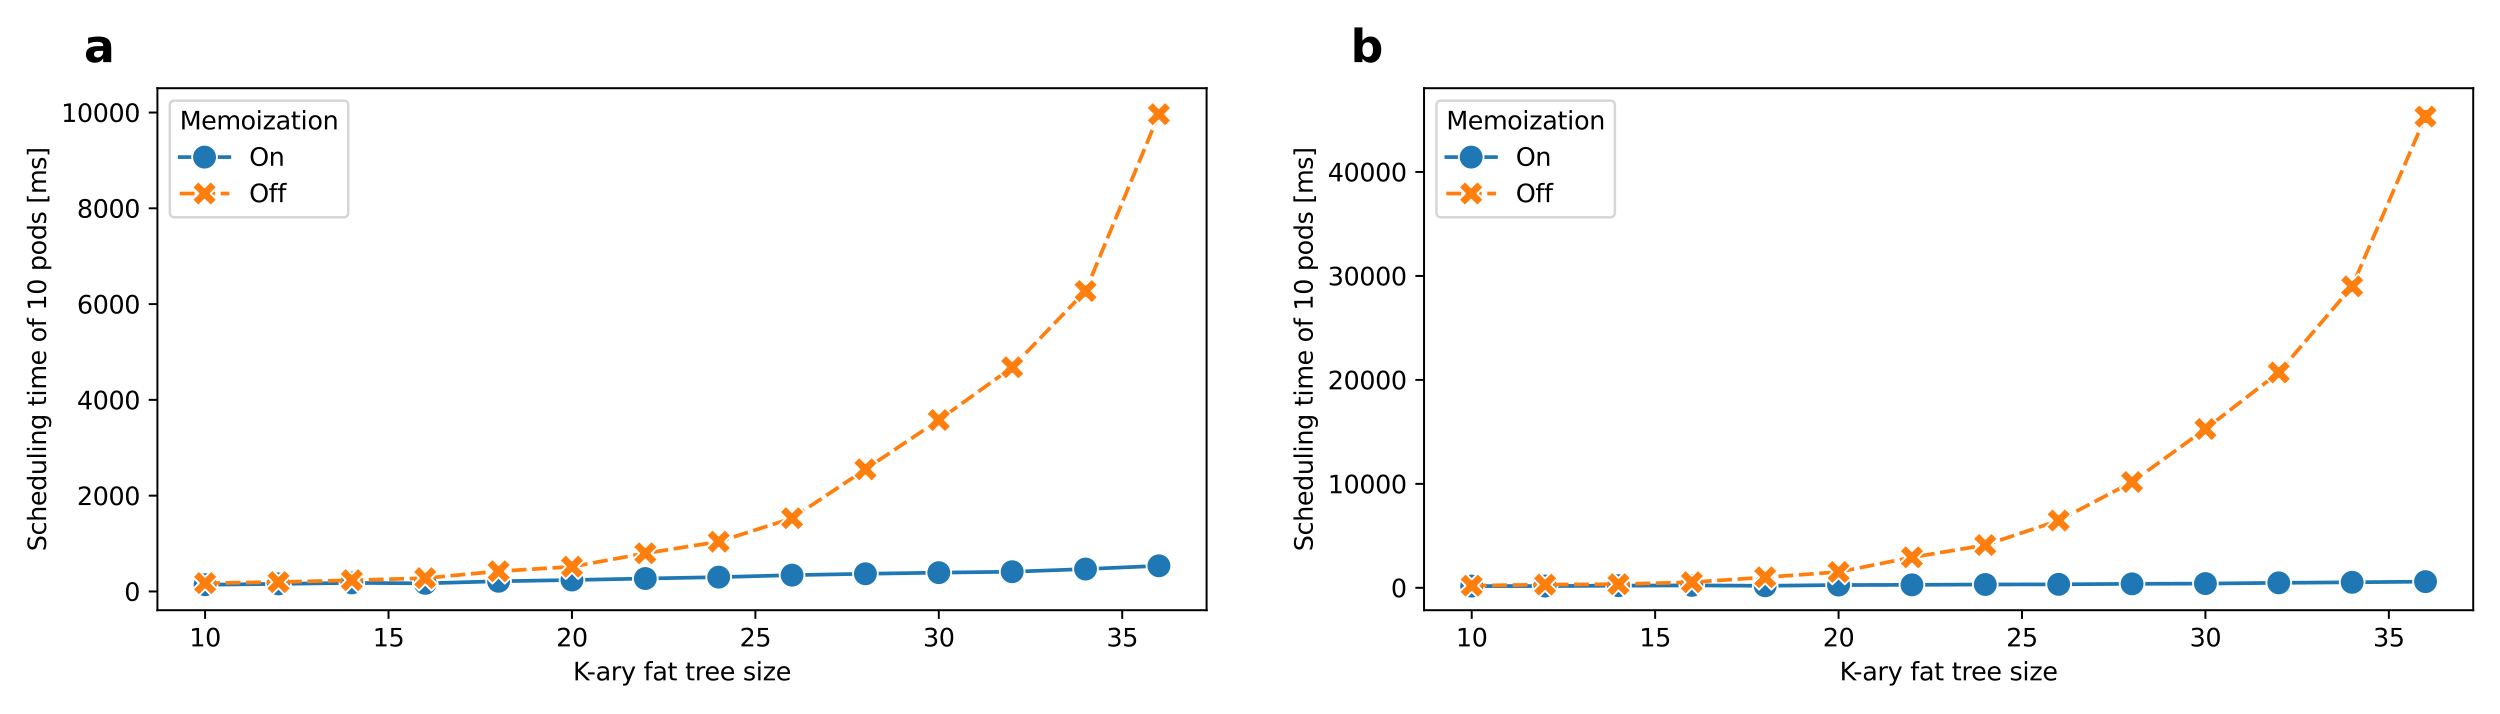 <?xml version="1.0" encoding="utf-8" standalone="no"?>
<!DOCTYPE svg PUBLIC "-//W3C//DTD SVG 1.1//EN"
  "http://www.w3.org/Graphics/SVG/1.1/DTD/svg11.dtd">
<svg xmlns:xlink="http://www.w3.org/1999/xlink" width="1008pt" height="288pt" viewBox="0 0 1008 288" xmlns="http://www.w3.org/2000/svg" version="1.1">
 <defs>
  <style type="text/css">*{stroke-linejoin: round; stroke-linecap: butt}</style>
 </defs>
 <g id="figure_1">
  <g id="patch_1">
   <path d="M 0 288 
L 1008 288 
L 1008 0 
L 0 0 
z
" style="fill: #ffffff"/>
  </g>
  <g id="axes_1">
   <g id="patch_2">
    <path d="M 63.47 246.04 
L 486.5 246.04 
L 486.5 35.568 
L 63.47 35.568 
z
" style="fill: #ffffff"/>
   </g>
   <g id="matplotlib.axis_1">
    <g id="xtick_1">
     <g id="line2d_1">
      <defs>
       <path id="m930baf1527" d="M 0 0 
L 0 3.5 
" style="stroke: #000000; stroke-width: 0.8"/>
      </defs>
      <g>
       <use xlink:href="#m930baf1527" x="82.699" y="246.04" style="stroke: #000000; stroke-width: 0.8"/>
      </g>
     </g>
     <g id="text_1">
      <!-- 10 -->
      <g transform="translate(76.336 260.638) scale(0.1 -0.1)">
       <defs>
        <path id="DejaVuSans-31" d="M 794 531 
L 1825 531 
L 1825 4091 
L 703 3866 
L 703 4441 
L 1819 4666 
L 2450 4666 
L 2450 531 
L 3481 531 
L 3481 0 
L 794 0 
L 794 531 
z
" transform="scale(0.016)"/>
        <path id="DejaVuSans-30" d="M 2034 4250 
Q 1547 4250 1301 3770 
Q 1056 3291 1056 2328 
Q 1056 1369 1301 889 
Q 1547 409 2034 409 
Q 2525 409 2770 889 
Q 3016 1369 3016 2328 
Q 3016 3291 2770 3770 
Q 2525 4250 2034 4250 
z
M 2034 4750 
Q 2819 4750 3233 4129 
Q 3647 3509 3647 2328 
Q 3647 1150 3233 529 
Q 2819 -91 2034 -91 
Q 1250 -91 836 529 
Q 422 1150 422 2328 
Q 422 3509 836 4129 
Q 1250 4750 2034 4750 
z
" transform="scale(0.016)"/>
       </defs>
       <use xlink:href="#DejaVuSans-31"/>
       <use xlink:href="#DejaVuSans-30" x="63.623"/>
      </g>
     </g>
    </g>
    <g id="xtick_2">
     <g id="line2d_2">
      <g>
       <use xlink:href="#m930baf1527" x="156.655" y="246.04" style="stroke: #000000; stroke-width: 0.8"/>
      </g>
     </g>
     <g id="text_2">
      <!-- 15 -->
      <g transform="translate(150.292 260.638) scale(0.1 -0.1)">
       <defs>
        <path id="DejaVuSans-35" d="M 691 4666 
L 3169 4666 
L 3169 4134 
L 1269 4134 
L 1269 2991 
Q 1406 3038 1543 3061 
Q 1681 3084 1819 3084 
Q 2600 3084 3056 2656 
Q 3513 2228 3513 1497 
Q 3513 744 3044 326 
Q 2575 -91 1722 -91 
Q 1428 -91 1123 -41 
Q 819 9 494 109 
L 494 744 
Q 775 591 1075 516 
Q 1375 441 1709 441 
Q 2250 441 2565 725 
Q 2881 1009 2881 1497 
Q 2881 1984 2565 2268 
Q 2250 2553 1709 2553 
Q 1456 2553 1204 2497 
Q 953 2441 691 2322 
L 691 4666 
z
" transform="scale(0.016)"/>
       </defs>
       <use xlink:href="#DejaVuSans-31"/>
       <use xlink:href="#DejaVuSans-35" x="63.623"/>
      </g>
     </g>
    </g>
    <g id="xtick_3">
     <g id="line2d_3">
      <g>
       <use xlink:href="#m930baf1527" x="230.611" y="246.04" style="stroke: #000000; stroke-width: 0.8"/>
      </g>
     </g>
     <g id="text_3">
      <!-- 20 -->
      <g transform="translate(224.249 260.638) scale(0.1 -0.1)">
       <defs>
        <path id="DejaVuSans-32" d="M 1228 531 
L 3431 531 
L 3431 0 
L 469 0 
L 469 531 
Q 828 903 1448 1529 
Q 2069 2156 2228 2338 
Q 2531 2678 2651 2914 
Q 2772 3150 2772 3378 
Q 2772 3750 2511 3984 
Q 2250 4219 1831 4219 
Q 1534 4219 1204 4116 
Q 875 4013 500 3803 
L 500 4441 
Q 881 4594 1212 4672 
Q 1544 4750 1819 4750 
Q 2544 4750 2975 4387 
Q 3406 4025 3406 3419 
Q 3406 3131 3298 2873 
Q 3191 2616 2906 2266 
Q 2828 2175 2409 1742 
Q 1991 1309 1228 531 
z
" transform="scale(0.016)"/>
       </defs>
       <use xlink:href="#DejaVuSans-32"/>
       <use xlink:href="#DejaVuSans-30" x="63.623"/>
      </g>
     </g>
    </g>
    <g id="xtick_4">
     <g id="line2d_4">
      <g>
       <use xlink:href="#m930baf1527" x="304.568" y="246.04" style="stroke: #000000; stroke-width: 0.8"/>
      </g>
     </g>
     <g id="text_4">
      <!-- 25 -->
      <g transform="translate(298.205 260.638) scale(0.1 -0.1)">
       <use xlink:href="#DejaVuSans-32"/>
       <use xlink:href="#DejaVuSans-35" x="63.623"/>
      </g>
     </g>
    </g>
    <g id="xtick_5">
     <g id="line2d_5">
      <g>
       <use xlink:href="#m930baf1527" x="378.524" y="246.04" style="stroke: #000000; stroke-width: 0.8"/>
      </g>
     </g>
     <g id="text_5">
      <!-- 30 -->
      <g transform="translate(372.161 260.638) scale(0.1 -0.1)">
       <defs>
        <path id="DejaVuSans-33" d="M 2597 2516 
Q 3050 2419 3304 2112 
Q 3559 1806 3559 1356 
Q 3559 666 3084 287 
Q 2609 -91 1734 -91 
Q 1441 -91 1130 -33 
Q 819 25 488 141 
L 488 750 
Q 750 597 1062 519 
Q 1375 441 1716 441 
Q 2309 441 2620 675 
Q 2931 909 2931 1356 
Q 2931 1769 2642 2001 
Q 2353 2234 1838 2234 
L 1294 2234 
L 1294 2753 
L 1863 2753 
Q 2328 2753 2575 2939 
Q 2822 3125 2822 3475 
Q 2822 3834 2567 4026 
Q 2313 4219 1838 4219 
Q 1578 4219 1281 4162 
Q 984 4106 628 3988 
L 628 4550 
Q 988 4650 1302 4700 
Q 1616 4750 1894 4750 
Q 2613 4750 3031 4423 
Q 3450 4097 3450 3541 
Q 3450 3153 3228 2886 
Q 3006 2619 2597 2516 
z
" transform="scale(0.016)"/>
       </defs>
       <use xlink:href="#DejaVuSans-33"/>
       <use xlink:href="#DejaVuSans-30" x="63.623"/>
      </g>
     </g>
    </g>
    <g id="xtick_6">
     <g id="line2d_6">
      <g>
       <use xlink:href="#m930baf1527" x="452.48" y="246.04" style="stroke: #000000; stroke-width: 0.8"/>
      </g>
     </g>
     <g id="text_6">
      <!-- 35 -->
      <g transform="translate(446.118 260.638) scale(0.1 -0.1)">
       <use xlink:href="#DejaVuSans-33"/>
       <use xlink:href="#DejaVuSans-35" x="63.623"/>
      </g>
     </g>
    </g>
    <g id="text_7">
     <!-- K-ary fat tree size -->
     <g transform="translate(231.046 274.317) scale(0.1 -0.1)">
      <defs>
       <path id="DejaVuSans-4b" d="M 628 4666 
L 1259 4666 
L 1259 2694 
L 3353 4666 
L 4166 4666 
L 1850 2491 
L 4331 0 
L 3500 0 
L 1259 2247 
L 1259 0 
L 628 0 
L 628 4666 
z
" transform="scale(0.016)"/>
       <path id="DejaVuSans-2d" d="M 313 2009 
L 1997 2009 
L 1997 1497 
L 313 1497 
L 313 2009 
z
" transform="scale(0.016)"/>
       <path id="DejaVuSans-61" d="M 2194 1759 
Q 1497 1759 1228 1600 
Q 959 1441 959 1056 
Q 959 750 1161 570 
Q 1363 391 1709 391 
Q 2188 391 2477 730 
Q 2766 1069 2766 1631 
L 2766 1759 
L 2194 1759 
z
M 3341 1997 
L 3341 0 
L 2766 0 
L 2766 531 
Q 2569 213 2275 61 
Q 1981 -91 1556 -91 
Q 1019 -91 701 211 
Q 384 513 384 1019 
Q 384 1609 779 1909 
Q 1175 2209 1959 2209 
L 2766 2209 
L 2766 2266 
Q 2766 2663 2505 2880 
Q 2244 3097 1772 3097 
Q 1472 3097 1187 3025 
Q 903 2953 641 2809 
L 641 3341 
Q 956 3463 1253 3523 
Q 1550 3584 1831 3584 
Q 2591 3584 2966 3190 
Q 3341 2797 3341 1997 
z
" transform="scale(0.016)"/>
       <path id="DejaVuSans-72" d="M 2631 2963 
Q 2534 3019 2420 3045 
Q 2306 3072 2169 3072 
Q 1681 3072 1420 2755 
Q 1159 2438 1159 1844 
L 1159 0 
L 581 0 
L 581 3500 
L 1159 3500 
L 1159 2956 
Q 1341 3275 1631 3429 
Q 1922 3584 2338 3584 
Q 2397 3584 2469 3576 
Q 2541 3569 2628 3553 
L 2631 2963 
z
" transform="scale(0.016)"/>
       <path id="DejaVuSans-79" d="M 2059 -325 
Q 1816 -950 1584 -1140 
Q 1353 -1331 966 -1331 
L 506 -1331 
L 506 -850 
L 844 -850 
Q 1081 -850 1212 -737 
Q 1344 -625 1503 -206 
L 1606 56 
L 191 3500 
L 800 3500 
L 1894 763 
L 2988 3500 
L 3597 3500 
L 2059 -325 
z
" transform="scale(0.016)"/>
       <path id="DejaVuSans-20" transform="scale(0.016)"/>
       <path id="DejaVuSans-66" d="M 2375 4863 
L 2375 4384 
L 1825 4384 
Q 1516 4384 1395 4259 
Q 1275 4134 1275 3809 
L 1275 3500 
L 2222 3500 
L 2222 3053 
L 1275 3053 
L 1275 0 
L 697 0 
L 697 3053 
L 147 3053 
L 147 3500 
L 697 3500 
L 697 3744 
Q 697 4328 969 4595 
Q 1241 4863 1831 4863 
L 2375 4863 
z
" transform="scale(0.016)"/>
       <path id="DejaVuSans-74" d="M 1172 4494 
L 1172 3500 
L 2356 3500 
L 2356 3053 
L 1172 3053 
L 1172 1153 
Q 1172 725 1289 603 
Q 1406 481 1766 481 
L 2356 481 
L 2356 0 
L 1766 0 
Q 1100 0 847 248 
Q 594 497 594 1153 
L 594 3053 
L 172 3053 
L 172 3500 
L 594 3500 
L 594 4494 
L 1172 4494 
z
" transform="scale(0.016)"/>
       <path id="DejaVuSans-65" d="M 3597 1894 
L 3597 1613 
L 953 1613 
Q 991 1019 1311 708 
Q 1631 397 2203 397 
Q 2534 397 2845 478 
Q 3156 559 3463 722 
L 3463 178 
Q 3153 47 2828 -22 
Q 2503 -91 2169 -91 
Q 1331 -91 842 396 
Q 353 884 353 1716 
Q 353 2575 817 3079 
Q 1281 3584 2069 3584 
Q 2775 3584 3186 3129 
Q 3597 2675 3597 1894 
z
M 3022 2063 
Q 3016 2534 2758 2815 
Q 2500 3097 2075 3097 
Q 1594 3097 1305 2825 
Q 1016 2553 972 2059 
L 3022 2063 
z
" transform="scale(0.016)"/>
       <path id="DejaVuSans-73" d="M 2834 3397 
L 2834 2853 
Q 2591 2978 2328 3040 
Q 2066 3103 1784 3103 
Q 1356 3103 1142 2972 
Q 928 2841 928 2578 
Q 928 2378 1081 2264 
Q 1234 2150 1697 2047 
L 1894 2003 
Q 2506 1872 2764 1633 
Q 3022 1394 3022 966 
Q 3022 478 2636 193 
Q 2250 -91 1575 -91 
Q 1294 -91 989 -36 
Q 684 19 347 128 
L 347 722 
Q 666 556 975 473 
Q 1284 391 1588 391 
Q 1994 391 2212 530 
Q 2431 669 2431 922 
Q 2431 1156 2273 1281 
Q 2116 1406 1581 1522 
L 1381 1569 
Q 847 1681 609 1914 
Q 372 2147 372 2553 
Q 372 3047 722 3315 
Q 1072 3584 1716 3584 
Q 2034 3584 2315 3537 
Q 2597 3491 2834 3397 
z
" transform="scale(0.016)"/>
       <path id="DejaVuSans-69" d="M 603 3500 
L 1178 3500 
L 1178 0 
L 603 0 
L 603 3500 
z
M 603 4863 
L 1178 4863 
L 1178 4134 
L 603 4134 
L 603 4863 
z
" transform="scale(0.016)"/>
       <path id="DejaVuSans-7a" d="M 353 3500 
L 3084 3500 
L 3084 2975 
L 922 459 
L 3084 459 
L 3084 0 
L 275 0 
L 275 525 
L 2438 3041 
L 353 3041 
L 353 3500 
z
" transform="scale(0.016)"/>
      </defs>
      <use xlink:href="#DejaVuSans-4b"/>
      <use xlink:href="#DejaVuSans-2d" x="55.076"/>
      <use xlink:href="#DejaVuSans-61" x="91.16"/>
      <use xlink:href="#DejaVuSans-72" x="152.439"/>
      <use xlink:href="#DejaVuSans-79" x="193.553"/>
      <use xlink:href="#DejaVuSans-20" x="252.732"/>
      <use xlink:href="#DejaVuSans-66" x="284.52"/>
      <use xlink:href="#DejaVuSans-61" x="319.725"/>
      <use xlink:href="#DejaVuSans-74" x="381.004"/>
      <use xlink:href="#DejaVuSans-20" x="420.213"/>
      <use xlink:href="#DejaVuSans-74" x="452"/>
      <use xlink:href="#DejaVuSans-72" x="491.209"/>
      <use xlink:href="#DejaVuSans-65" x="530.072"/>
      <use xlink:href="#DejaVuSans-65" x="591.596"/>
      <use xlink:href="#DejaVuSans-20" x="653.119"/>
      <use xlink:href="#DejaVuSans-73" x="684.906"/>
      <use xlink:href="#DejaVuSans-69" x="737.006"/>
      <use xlink:href="#DejaVuSans-7a" x="764.789"/>
      <use xlink:href="#DejaVuSans-65" x="817.279"/>
     </g>
    </g>
   </g>
   <g id="matplotlib.axis_2">
    <g id="ytick_1">
     <g id="line2d_7">
      <defs>
       <path id="m1d21075d88" d="M 0 0 
L -3.5 0 
" style="stroke: #000000; stroke-width: 0.8"/>
      </defs>
      <g>
       <use xlink:href="#m1d21075d88" x="63.47" y="238.478" style="stroke: #000000; stroke-width: 0.8"/>
      </g>
     </g>
     <g id="text_8">
      <!-- 0 -->
      <g transform="translate(50.108 242.277) scale(0.1 -0.1)">
       <use xlink:href="#DejaVuSans-30"/>
      </g>
     </g>
    </g>
    <g id="ytick_2">
     <g id="line2d_8">
      <g>
       <use xlink:href="#m1d21075d88" x="63.47" y="199.855" style="stroke: #000000; stroke-width: 0.8"/>
      </g>
     </g>
     <g id="text_9">
      <!-- 2000 -->
      <g transform="translate(31.02 203.655) scale(0.1 -0.1)">
       <use xlink:href="#DejaVuSans-32"/>
       <use xlink:href="#DejaVuSans-30" x="63.623"/>
       <use xlink:href="#DejaVuSans-30" x="127.246"/>
       <use xlink:href="#DejaVuSans-30" x="190.869"/>
      </g>
     </g>
    </g>
    <g id="ytick_3">
     <g id="line2d_9">
      <g>
       <use xlink:href="#m1d21075d88" x="63.47" y="161.233" style="stroke: #000000; stroke-width: 0.8"/>
      </g>
     </g>
     <g id="text_10">
      <!-- 4000 -->
      <g transform="translate(31.02 165.032) scale(0.1 -0.1)">
       <defs>
        <path id="DejaVuSans-34" d="M 2419 4116 
L 825 1625 
L 2419 1625 
L 2419 4116 
z
M 2253 4666 
L 3047 4666 
L 3047 1625 
L 3713 1625 
L 3713 1100 
L 3047 1100 
L 3047 0 
L 2419 0 
L 2419 1100 
L 313 1100 
L 313 1709 
L 2253 4666 
z
" transform="scale(0.016)"/>
       </defs>
       <use xlink:href="#DejaVuSans-34"/>
       <use xlink:href="#DejaVuSans-30" x="63.623"/>
       <use xlink:href="#DejaVuSans-30" x="127.246"/>
       <use xlink:href="#DejaVuSans-30" x="190.869"/>
      </g>
     </g>
    </g>
    <g id="ytick_4">
     <g id="line2d_10">
      <g>
       <use xlink:href="#m1d21075d88" x="63.47" y="122.611" style="stroke: #000000; stroke-width: 0.8"/>
      </g>
     </g>
     <g id="text_11">
      <!-- 6000 -->
      <g transform="translate(31.02 126.41) scale(0.1 -0.1)">
       <defs>
        <path id="DejaVuSans-36" d="M 2113 2584 
Q 1688 2584 1439 2293 
Q 1191 2003 1191 1497 
Q 1191 994 1439 701 
Q 1688 409 2113 409 
Q 2538 409 2786 701 
Q 3034 994 3034 1497 
Q 3034 2003 2786 2293 
Q 2538 2584 2113 2584 
z
M 3366 4563 
L 3366 3988 
Q 3128 4100 2886 4159 
Q 2644 4219 2406 4219 
Q 1781 4219 1451 3797 
Q 1122 3375 1075 2522 
Q 1259 2794 1537 2939 
Q 1816 3084 2150 3084 
Q 2853 3084 3261 2657 
Q 3669 2231 3669 1497 
Q 3669 778 3244 343 
Q 2819 -91 2113 -91 
Q 1303 -91 875 529 
Q 447 1150 447 2328 
Q 447 3434 972 4092 
Q 1497 4750 2381 4750 
Q 2619 4750 2861 4703 
Q 3103 4656 3366 4563 
z
" transform="scale(0.016)"/>
       </defs>
       <use xlink:href="#DejaVuSans-36"/>
       <use xlink:href="#DejaVuSans-30" x="63.623"/>
       <use xlink:href="#DejaVuSans-30" x="127.246"/>
       <use xlink:href="#DejaVuSans-30" x="190.869"/>
      </g>
     </g>
    </g>
    <g id="ytick_5">
     <g id="line2d_11">
      <g>
       <use xlink:href="#m1d21075d88" x="63.47" y="83.989" style="stroke: #000000; stroke-width: 0.8"/>
      </g>
     </g>
     <g id="text_12">
      <!-- 8000 -->
      <g transform="translate(31.02 87.788) scale(0.1 -0.1)">
       <defs>
        <path id="DejaVuSans-38" d="M 2034 2216 
Q 1584 2216 1326 1975 
Q 1069 1734 1069 1313 
Q 1069 891 1326 650 
Q 1584 409 2034 409 
Q 2484 409 2743 651 
Q 3003 894 3003 1313 
Q 3003 1734 2745 1975 
Q 2488 2216 2034 2216 
z
M 1403 2484 
Q 997 2584 770 2862 
Q 544 3141 544 3541 
Q 544 4100 942 4425 
Q 1341 4750 2034 4750 
Q 2731 4750 3128 4425 
Q 3525 4100 3525 3541 
Q 3525 3141 3298 2862 
Q 3072 2584 2669 2484 
Q 3125 2378 3379 2068 
Q 3634 1759 3634 1313 
Q 3634 634 3220 271 
Q 2806 -91 2034 -91 
Q 1263 -91 848 271 
Q 434 634 434 1313 
Q 434 1759 690 2068 
Q 947 2378 1403 2484 
z
M 1172 3481 
Q 1172 3119 1398 2916 
Q 1625 2713 2034 2713 
Q 2441 2713 2670 2916 
Q 2900 3119 2900 3481 
Q 2900 3844 2670 4047 
Q 2441 4250 2034 4250 
Q 1625 4250 1398 4047 
Q 1172 3844 1172 3481 
z
" transform="scale(0.016)"/>
       </defs>
       <use xlink:href="#DejaVuSans-38"/>
       <use xlink:href="#DejaVuSans-30" x="63.623"/>
       <use xlink:href="#DejaVuSans-30" x="127.246"/>
       <use xlink:href="#DejaVuSans-30" x="190.869"/>
      </g>
     </g>
    </g>
    <g id="ytick_6">
     <g id="line2d_12">
      <g>
       <use xlink:href="#m1d21075d88" x="63.47" y="45.366" style="stroke: #000000; stroke-width: 0.8"/>
      </g>
     </g>
     <g id="text_13">
      <!-- 10000 -->
      <g transform="translate(24.657 49.166) scale(0.1 -0.1)">
       <use xlink:href="#DejaVuSans-31"/>
       <use xlink:href="#DejaVuSans-30" x="63.623"/>
       <use xlink:href="#DejaVuSans-30" x="127.246"/>
       <use xlink:href="#DejaVuSans-30" x="190.869"/>
       <use xlink:href="#DejaVuSans-30" x="254.492"/>
      </g>
     </g>
    </g>
    <g id="text_14">
     <!-- Scheduling time of 10 pods [ms] -->
     <g transform="translate(18.578 222.249) rotate(-90) scale(0.1 -0.1)">
      <defs>
       <path id="DejaVuSans-53" d="M 3425 4513 
L 3425 3897 
Q 3066 4069 2747 4153 
Q 2428 4238 2131 4238 
Q 1616 4238 1336 4038 
Q 1056 3838 1056 3469 
Q 1056 3159 1242 3001 
Q 1428 2844 1947 2747 
L 2328 2669 
Q 3034 2534 3370 2195 
Q 3706 1856 3706 1288 
Q 3706 609 3251 259 
Q 2797 -91 1919 -91 
Q 1588 -91 1214 -16 
Q 841 59 441 206 
L 441 856 
Q 825 641 1194 531 
Q 1563 422 1919 422 
Q 2459 422 2753 634 
Q 3047 847 3047 1241 
Q 3047 1584 2836 1778 
Q 2625 1972 2144 2069 
L 1759 2144 
Q 1053 2284 737 2584 
Q 422 2884 422 3419 
Q 422 4038 858 4394 
Q 1294 4750 2059 4750 
Q 2388 4750 2728 4690 
Q 3069 4631 3425 4513 
z
" transform="scale(0.016)"/>
       <path id="DejaVuSans-63" d="M 3122 3366 
L 3122 2828 
Q 2878 2963 2633 3030 
Q 2388 3097 2138 3097 
Q 1578 3097 1268 2742 
Q 959 2388 959 1747 
Q 959 1106 1268 751 
Q 1578 397 2138 397 
Q 2388 397 2633 464 
Q 2878 531 3122 666 
L 3122 134 
Q 2881 22 2623 -34 
Q 2366 -91 2075 -91 
Q 1284 -91 818 406 
Q 353 903 353 1747 
Q 353 2603 823 3093 
Q 1294 3584 2113 3584 
Q 2378 3584 2631 3529 
Q 2884 3475 3122 3366 
z
" transform="scale(0.016)"/>
       <path id="DejaVuSans-68" d="M 3513 2113 
L 3513 0 
L 2938 0 
L 2938 2094 
Q 2938 2591 2744 2837 
Q 2550 3084 2163 3084 
Q 1697 3084 1428 2787 
Q 1159 2491 1159 1978 
L 1159 0 
L 581 0 
L 581 4863 
L 1159 4863 
L 1159 2956 
Q 1366 3272 1645 3428 
Q 1925 3584 2291 3584 
Q 2894 3584 3203 3211 
Q 3513 2838 3513 2113 
z
" transform="scale(0.016)"/>
       <path id="DejaVuSans-64" d="M 2906 2969 
L 2906 4863 
L 3481 4863 
L 3481 0 
L 2906 0 
L 2906 525 
Q 2725 213 2448 61 
Q 2172 -91 1784 -91 
Q 1150 -91 751 415 
Q 353 922 353 1747 
Q 353 2572 751 3078 
Q 1150 3584 1784 3584 
Q 2172 3584 2448 3432 
Q 2725 3281 2906 2969 
z
M 947 1747 
Q 947 1113 1208 752 
Q 1469 391 1925 391 
Q 2381 391 2643 752 
Q 2906 1113 2906 1747 
Q 2906 2381 2643 2742 
Q 2381 3103 1925 3103 
Q 1469 3103 1208 2742 
Q 947 2381 947 1747 
z
" transform="scale(0.016)"/>
       <path id="DejaVuSans-75" d="M 544 1381 
L 544 3500 
L 1119 3500 
L 1119 1403 
Q 1119 906 1312 657 
Q 1506 409 1894 409 
Q 2359 409 2629 706 
Q 2900 1003 2900 1516 
L 2900 3500 
L 3475 3500 
L 3475 0 
L 2900 0 
L 2900 538 
Q 2691 219 2414 64 
Q 2138 -91 1772 -91 
Q 1169 -91 856 284 
Q 544 659 544 1381 
z
M 1991 3584 
L 1991 3584 
z
" transform="scale(0.016)"/>
       <path id="DejaVuSans-6c" d="M 603 4863 
L 1178 4863 
L 1178 0 
L 603 0 
L 603 4863 
z
" transform="scale(0.016)"/>
       <path id="DejaVuSans-6e" d="M 3513 2113 
L 3513 0 
L 2938 0 
L 2938 2094 
Q 2938 2591 2744 2837 
Q 2550 3084 2163 3084 
Q 1697 3084 1428 2787 
Q 1159 2491 1159 1978 
L 1159 0 
L 581 0 
L 581 3500 
L 1159 3500 
L 1159 2956 
Q 1366 3272 1645 3428 
Q 1925 3584 2291 3584 
Q 2894 3584 3203 3211 
Q 3513 2838 3513 2113 
z
" transform="scale(0.016)"/>
       <path id="DejaVuSans-67" d="M 2906 1791 
Q 2906 2416 2648 2759 
Q 2391 3103 1925 3103 
Q 1463 3103 1205 2759 
Q 947 2416 947 1791 
Q 947 1169 1205 825 
Q 1463 481 1925 481 
Q 2391 481 2648 825 
Q 2906 1169 2906 1791 
z
M 3481 434 
Q 3481 -459 3084 -895 
Q 2688 -1331 1869 -1331 
Q 1566 -1331 1297 -1286 
Q 1028 -1241 775 -1147 
L 775 -588 
Q 1028 -725 1275 -790 
Q 1522 -856 1778 -856 
Q 2344 -856 2625 -561 
Q 2906 -266 2906 331 
L 2906 616 
Q 2728 306 2450 153 
Q 2172 0 1784 0 
Q 1141 0 747 490 
Q 353 981 353 1791 
Q 353 2603 747 3093 
Q 1141 3584 1784 3584 
Q 2172 3584 2450 3431 
Q 2728 3278 2906 2969 
L 2906 3500 
L 3481 3500 
L 3481 434 
z
" transform="scale(0.016)"/>
       <path id="DejaVuSans-6d" d="M 3328 2828 
Q 3544 3216 3844 3400 
Q 4144 3584 4550 3584 
Q 5097 3584 5394 3201 
Q 5691 2819 5691 2113 
L 5691 0 
L 5113 0 
L 5113 2094 
Q 5113 2597 4934 2840 
Q 4756 3084 4391 3084 
Q 3944 3084 3684 2787 
Q 3425 2491 3425 1978 
L 3425 0 
L 2847 0 
L 2847 2094 
Q 2847 2600 2669 2842 
Q 2491 3084 2119 3084 
Q 1678 3084 1418 2786 
Q 1159 2488 1159 1978 
L 1159 0 
L 581 0 
L 581 3500 
L 1159 3500 
L 1159 2956 
Q 1356 3278 1631 3431 
Q 1906 3584 2284 3584 
Q 2666 3584 2933 3390 
Q 3200 3197 3328 2828 
z
" transform="scale(0.016)"/>
       <path id="DejaVuSans-6f" d="M 1959 3097 
Q 1497 3097 1228 2736 
Q 959 2375 959 1747 
Q 959 1119 1226 758 
Q 1494 397 1959 397 
Q 2419 397 2687 759 
Q 2956 1122 2956 1747 
Q 2956 2369 2687 2733 
Q 2419 3097 1959 3097 
z
M 1959 3584 
Q 2709 3584 3137 3096 
Q 3566 2609 3566 1747 
Q 3566 888 3137 398 
Q 2709 -91 1959 -91 
Q 1206 -91 779 398 
Q 353 888 353 1747 
Q 353 2609 779 3096 
Q 1206 3584 1959 3584 
z
" transform="scale(0.016)"/>
       <path id="DejaVuSans-70" d="M 1159 525 
L 1159 -1331 
L 581 -1331 
L 581 3500 
L 1159 3500 
L 1159 2969 
Q 1341 3281 1617 3432 
Q 1894 3584 2278 3584 
Q 2916 3584 3314 3078 
Q 3713 2572 3713 1747 
Q 3713 922 3314 415 
Q 2916 -91 2278 -91 
Q 1894 -91 1617 61 
Q 1341 213 1159 525 
z
M 3116 1747 
Q 3116 2381 2855 2742 
Q 2594 3103 2138 3103 
Q 1681 3103 1420 2742 
Q 1159 2381 1159 1747 
Q 1159 1113 1420 752 
Q 1681 391 2138 391 
Q 2594 391 2855 752 
Q 3116 1113 3116 1747 
z
" transform="scale(0.016)"/>
       <path id="DejaVuSans-5b" d="M 550 4863 
L 1875 4863 
L 1875 4416 
L 1125 4416 
L 1125 -397 
L 1875 -397 
L 1875 -844 
L 550 -844 
L 550 4863 
z
" transform="scale(0.016)"/>
       <path id="DejaVuSans-5d" d="M 1947 4863 
L 1947 -844 
L 622 -844 
L 622 -397 
L 1369 -397 
L 1369 4416 
L 622 4416 
L 622 4863 
L 1947 4863 
z
" transform="scale(0.016)"/>
      </defs>
      <use xlink:href="#DejaVuSans-53"/>
      <use xlink:href="#DejaVuSans-63" x="63.477"/>
      <use xlink:href="#DejaVuSans-68" x="118.457"/>
      <use xlink:href="#DejaVuSans-65" x="181.836"/>
      <use xlink:href="#DejaVuSans-64" x="243.359"/>
      <use xlink:href="#DejaVuSans-75" x="306.836"/>
      <use xlink:href="#DejaVuSans-6c" x="370.215"/>
      <use xlink:href="#DejaVuSans-69" x="397.998"/>
      <use xlink:href="#DejaVuSans-6e" x="425.781"/>
      <use xlink:href="#DejaVuSans-67" x="489.16"/>
      <use xlink:href="#DejaVuSans-20" x="552.637"/>
      <use xlink:href="#DejaVuSans-74" x="584.424"/>
      <use xlink:href="#DejaVuSans-69" x="623.633"/>
      <use xlink:href="#DejaVuSans-6d" x="651.416"/>
      <use xlink:href="#DejaVuSans-65" x="748.828"/>
      <use xlink:href="#DejaVuSans-20" x="810.352"/>
      <use xlink:href="#DejaVuSans-6f" x="842.139"/>
      <use xlink:href="#DejaVuSans-66" x="903.32"/>
      <use xlink:href="#DejaVuSans-20" x="938.525"/>
      <use xlink:href="#DejaVuSans-31" x="970.312"/>
      <use xlink:href="#DejaVuSans-30" x="1033.936"/>
      <use xlink:href="#DejaVuSans-20" x="1097.559"/>
      <use xlink:href="#DejaVuSans-70" x="1129.346"/>
      <use xlink:href="#DejaVuSans-6f" x="1192.822"/>
      <use xlink:href="#DejaVuSans-64" x="1254.004"/>
      <use xlink:href="#DejaVuSans-73" x="1317.48"/>
      <use xlink:href="#DejaVuSans-20" x="1369.58"/>
      <use xlink:href="#DejaVuSans-5b" x="1401.367"/>
      <use xlink:href="#DejaVuSans-6d" x="1440.381"/>
      <use xlink:href="#DejaVuSans-73" x="1537.793"/>
      <use xlink:href="#DejaVuSans-5d" x="1589.893"/>
     </g>
    </g>
   </g>
   <g id="line2d_13">
    <path d="M 82.699 235.761 
L 112.281 235.427 
L 141.864 235.021 
L 171.446 235.201 
L 201.029 234.365 
L 230.611 233.862 
L 260.194 233.264 
L 289.776 232.704 
L 319.359 231.899 
L 348.941 231.346 
L 378.524 230.895 
L 408.106 230.522 
L 437.689 229.44 
L 467.271 228.133 
" clip-path="url(#p87e89be7e9)" style="fill: none; stroke: #1f77b4; stroke-width: 1.5; stroke-linecap: square"/>
    <defs>
     <path id="m34a15a362e" d="M 0 5 
C 1.326 5 2.598 4.473 3.536 3.536 
C 4.473 2.598 5 1.326 5 0 
C 5 -1.326 4.473 -2.598 3.536 -3.536 
C 2.598 -4.473 1.326 -5 0 -5 
C -1.326 -5 -2.598 -4.473 -3.536 -3.536 
C -4.473 -2.598 -5 -1.326 -5 0 
C -5 1.326 -4.473 2.598 -3.536 3.536 
C -2.598 4.473 -1.326 5 0 5 
z
" style="stroke: #ffffff; stroke-width: 0.75"/>
    </defs>
    <g clip-path="url(#p87e89be7e9)">
     <use xlink:href="#m34a15a362e" x="82.699" y="235.761" style="fill: #1f77b4; stroke: #ffffff; stroke-width: 0.75"/>
     <use xlink:href="#m34a15a362e" x="112.281" y="235.427" style="fill: #1f77b4; stroke: #ffffff; stroke-width: 0.75"/>
     <use xlink:href="#m34a15a362e" x="141.864" y="235.021" style="fill: #1f77b4; stroke: #ffffff; stroke-width: 0.75"/>
     <use xlink:href="#m34a15a362e" x="171.446" y="235.201" style="fill: #1f77b4; stroke: #ffffff; stroke-width: 0.75"/>
     <use xlink:href="#m34a15a362e" x="201.029" y="234.365" style="fill: #1f77b4; stroke: #ffffff; stroke-width: 0.75"/>
     <use xlink:href="#m34a15a362e" x="230.611" y="233.862" style="fill: #1f77b4; stroke: #ffffff; stroke-width: 0.75"/>
     <use xlink:href="#m34a15a362e" x="260.194" y="233.264" style="fill: #1f77b4; stroke: #ffffff; stroke-width: 0.75"/>
     <use xlink:href="#m34a15a362e" x="289.776" y="232.704" style="fill: #1f77b4; stroke: #ffffff; stroke-width: 0.75"/>
     <use xlink:href="#m34a15a362e" x="319.359" y="231.899" style="fill: #1f77b4; stroke: #ffffff; stroke-width: 0.75"/>
     <use xlink:href="#m34a15a362e" x="348.941" y="231.346" style="fill: #1f77b4; stroke: #ffffff; stroke-width: 0.75"/>
     <use xlink:href="#m34a15a362e" x="378.524" y="230.895" style="fill: #1f77b4; stroke: #ffffff; stroke-width: 0.75"/>
     <use xlink:href="#m34a15a362e" x="408.106" y="230.522" style="fill: #1f77b4; stroke: #ffffff; stroke-width: 0.75"/>
     <use xlink:href="#m34a15a362e" x="437.689" y="229.44" style="fill: #1f77b4; stroke: #ffffff; stroke-width: 0.75"/>
     <use xlink:href="#m34a15a362e" x="467.271" y="228.133" style="fill: #1f77b4; stroke: #ffffff; stroke-width: 0.75"/>
    </g>
   </g>
   <g id="LineCollection_1">
    <path d="M 82.699 236.473 
L 82.699 235.05 
" clip-path="url(#p87e89be7e9)" style="fill: none; stroke: #1f77b4; stroke-width: 1.5; stroke-linecap: square"/>
    <path d="M 112.281 236.147 
L 112.281 234.706 
" clip-path="url(#p87e89be7e9)" style="fill: none; stroke: #1f77b4; stroke-width: 1.5; stroke-linecap: square"/>
    <path d="M 141.864 236.337 
L 141.864 233.705 
" clip-path="url(#p87e89be7e9)" style="fill: none; stroke: #1f77b4; stroke-width: 1.5; stroke-linecap: square"/>
    <path d="M 171.446 236.246 
L 171.446 234.157 
" clip-path="url(#p87e89be7e9)" style="fill: none; stroke: #1f77b4; stroke-width: 1.5; stroke-linecap: square"/>
    <path d="M 201.029 234.82 
L 201.029 233.909 
" clip-path="url(#p87e89be7e9)" style="fill: none; stroke: #1f77b4; stroke-width: 1.5; stroke-linecap: square"/>
    <path d="M 230.611 233.947 
L 230.611 233.778 
" clip-path="url(#p87e89be7e9)" style="fill: none; stroke: #1f77b4; stroke-width: 1.5; stroke-linecap: square"/>
    <path d="M 260.194 234.48 
L 260.194 232.048 
" clip-path="url(#p87e89be7e9)" style="fill: none; stroke: #1f77b4; stroke-width: 1.5; stroke-linecap: square"/>
    <path d="M 289.776 233.023 
L 289.776 232.385 
" clip-path="url(#p87e89be7e9)" style="fill: none; stroke: #1f77b4; stroke-width: 1.5; stroke-linecap: square"/>
    <path d="M 319.359 232.65 
L 319.359 231.148 
" clip-path="url(#p87e89be7e9)" style="fill: none; stroke: #1f77b4; stroke-width: 1.5; stroke-linecap: square"/>
    <path d="M 348.941 231.83 
L 348.941 230.861 
" clip-path="url(#p87e89be7e9)" style="fill: none; stroke: #1f77b4; stroke-width: 1.5; stroke-linecap: square"/>
    <path d="M 378.524 231.178 
L 378.524 230.612 
" clip-path="url(#p87e89be7e9)" style="fill: none; stroke: #1f77b4; stroke-width: 1.5; stroke-linecap: square"/>
    <path d="M 408.106 230.907 
L 408.106 230.136 
" clip-path="url(#p87e89be7e9)" style="fill: none; stroke: #1f77b4; stroke-width: 1.5; stroke-linecap: square"/>
    <path d="M 437.689 230.459 
L 437.689 228.422 
" clip-path="url(#p87e89be7e9)" style="fill: none; stroke: #1f77b4; stroke-width: 1.5; stroke-linecap: square"/>
    <path d="M 467.271 228.582 
L 467.271 227.685 
" clip-path="url(#p87e89be7e9)" style="fill: none; stroke: #1f77b4; stroke-width: 1.5; stroke-linecap: square"/>
   </g>
   <g id="line2d_14">
    <path d="M 82.699 235.124 
L 112.281 234.699 
L 141.864 233.94 
L 171.446 233.116 
L 201.029 230.328 
L 230.611 228.488 
L 260.194 223.087 
L 289.776 218.407 
L 319.359 208.951 
L 348.941 189.221 
L 378.524 169.357 
L 408.106 148.089 
L 437.689 117.352 
L 467.271 46.055 
" clip-path="url(#p87e89be7e9)" style="fill: none; stroke-dasharray: 6,2.25; stroke-dashoffset: 0; stroke: #ff7f0e; stroke-width: 1.5"/>
    <defs>
     <path id="mf4f931588b" d="M -2.5 5 
L 0 2.5 
L 2.5 5 
L 5 2.5 
L 2.5 0 
L 5 -2.5 
L 2.5 -5 
L 0 -2.5 
L -2.5 -5 
L -5 -2.5 
L -2.5 0 
L -5 2.5 
z
" style="stroke: #ffffff; stroke-width: 0.75; stroke-linejoin: miter"/>
    </defs>
    <g clip-path="url(#p87e89be7e9)">
     <use xlink:href="#mf4f931588b" x="82.699" y="235.124" style="fill: #ff7f0e; stroke: #ffffff; stroke-width: 0.75; stroke-linejoin: miter"/>
     <use xlink:href="#mf4f931588b" x="112.281" y="234.699" style="fill: #ff7f0e; stroke: #ffffff; stroke-width: 0.75; stroke-linejoin: miter"/>
     <use xlink:href="#mf4f931588b" x="141.864" y="233.94" style="fill: #ff7f0e; stroke: #ffffff; stroke-width: 0.75; stroke-linejoin: miter"/>
     <use xlink:href="#mf4f931588b" x="171.446" y="233.116" style="fill: #ff7f0e; stroke: #ffffff; stroke-width: 0.75; stroke-linejoin: miter"/>
     <use xlink:href="#mf4f931588b" x="201.029" y="230.328" style="fill: #ff7f0e; stroke: #ffffff; stroke-width: 0.75; stroke-linejoin: miter"/>
     <use xlink:href="#mf4f931588b" x="230.611" y="228.488" style="fill: #ff7f0e; stroke: #ffffff; stroke-width: 0.75; stroke-linejoin: miter"/>
     <use xlink:href="#mf4f931588b" x="260.194" y="223.087" style="fill: #ff7f0e; stroke: #ffffff; stroke-width: 0.75; stroke-linejoin: miter"/>
     <use xlink:href="#mf4f931588b" x="289.776" y="218.407" style="fill: #ff7f0e; stroke: #ffffff; stroke-width: 0.75; stroke-linejoin: miter"/>
     <use xlink:href="#mf4f931588b" x="319.359" y="208.951" style="fill: #ff7f0e; stroke: #ffffff; stroke-width: 0.75; stroke-linejoin: miter"/>
     <use xlink:href="#mf4f931588b" x="348.941" y="189.221" style="fill: #ff7f0e; stroke: #ffffff; stroke-width: 0.75; stroke-linejoin: miter"/>
     <use xlink:href="#mf4f931588b" x="378.524" y="169.357" style="fill: #ff7f0e; stroke: #ffffff; stroke-width: 0.75; stroke-linejoin: miter"/>
     <use xlink:href="#mf4f931588b" x="408.106" y="148.089" style="fill: #ff7f0e; stroke: #ffffff; stroke-width: 0.75; stroke-linejoin: miter"/>
     <use xlink:href="#mf4f931588b" x="437.689" y="117.352" style="fill: #ff7f0e; stroke: #ffffff; stroke-width: 0.75; stroke-linejoin: miter"/>
     <use xlink:href="#mf4f931588b" x="467.271" y="46.055" style="fill: #ff7f0e; stroke: #ffffff; stroke-width: 0.75; stroke-linejoin: miter"/>
    </g>
   </g>
   <g id="LineCollection_2">
    <path d="M 82.699 235.53 
L 82.699 234.718 
" clip-path="url(#p87e89be7e9)" style="fill: none; stroke: #ff7f0e; stroke-width: 1.5; stroke-linecap: square"/>
    <path d="M 112.281 235.2 
L 112.281 234.199 
" clip-path="url(#p87e89be7e9)" style="fill: none; stroke: #ff7f0e; stroke-width: 1.5; stroke-linecap: square"/>
    <path d="M 141.864 234.413 
L 141.864 233.466 
" clip-path="url(#p87e89be7e9)" style="fill: none; stroke: #ff7f0e; stroke-width: 1.5; stroke-linecap: square"/>
    <path d="M 171.446 233.255 
L 171.446 232.976 
" clip-path="url(#p87e89be7e9)" style="fill: none; stroke: #ff7f0e; stroke-width: 1.5; stroke-linecap: square"/>
    <path d="M 201.029 231.031 
L 201.029 229.626 
" clip-path="url(#p87e89be7e9)" style="fill: none; stroke: #ff7f0e; stroke-width: 1.5; stroke-linecap: square"/>
    <path d="M 230.611 228.8 
L 230.611 228.175 
" clip-path="url(#p87e89be7e9)" style="fill: none; stroke: #ff7f0e; stroke-width: 1.5; stroke-linecap: square"/>
    <path d="M 260.194 224.024 
L 260.194 222.149 
" clip-path="url(#p87e89be7e9)" style="fill: none; stroke: #ff7f0e; stroke-width: 1.5; stroke-linecap: square"/>
    <path d="M 289.776 218.766 
L 289.776 218.048 
" clip-path="url(#p87e89be7e9)" style="fill: none; stroke: #ff7f0e; stroke-width: 1.5; stroke-linecap: square"/>
    <path d="M 319.359 209.035 
L 319.359 208.867 
" clip-path="url(#p87e89be7e9)" style="fill: none; stroke: #ff7f0e; stroke-width: 1.5; stroke-linecap: square"/>
    <path d="M 348.941 190.139 
L 348.941 188.304 
" clip-path="url(#p87e89be7e9)" style="fill: none; stroke: #ff7f0e; stroke-width: 1.5; stroke-linecap: square"/>
    <path d="M 378.524 170.238 
L 378.524 168.475 
" clip-path="url(#p87e89be7e9)" style="fill: none; stroke: #ff7f0e; stroke-width: 1.5; stroke-linecap: square"/>
    <path d="M 408.106 149.517 
L 408.106 146.661 
" clip-path="url(#p87e89be7e9)" style="fill: none; stroke: #ff7f0e; stroke-width: 1.5; stroke-linecap: square"/>
    <path d="M 437.689 118.843 
L 437.689 115.86 
" clip-path="url(#p87e89be7e9)" style="fill: none; stroke: #ff7f0e; stroke-width: 1.5; stroke-linecap: square"/>
    <path d="M 467.271 46.975 
L 467.271 45.135 
" clip-path="url(#p87e89be7e9)" style="fill: none; stroke: #ff7f0e; stroke-width: 1.5; stroke-linecap: square"/>
   </g>
   <g id="line2d_15"/>
   <g id="line2d_16"/>
   <g id="line2d_17"/>
   <g id="line2d_18"/>
   <g id="patch_3">
    <path d="M 63.47 246.04 
L 63.47 35.568 
" style="fill: none; stroke: #000000; stroke-width: 0.8; stroke-linejoin: miter; stroke-linecap: square"/>
   </g>
   <g id="patch_4">
    <path d="M 486.5 246.04 
L 486.5 35.568 
" style="fill: none; stroke: #000000; stroke-width: 0.8; stroke-linejoin: miter; stroke-linecap: square"/>
   </g>
   <g id="patch_5">
    <path d="M 63.47 246.04 
L 486.5 246.04 
" style="fill: none; stroke: #000000; stroke-width: 0.8; stroke-linejoin: miter; stroke-linecap: square"/>
   </g>
   <g id="patch_6">
    <path d="M 63.47 35.568 
L 486.5 35.568 
" style="fill: none; stroke: #000000; stroke-width: 0.8; stroke-linejoin: miter; stroke-linecap: square"/>
   </g>
   <g id="text_15">
    <!-- a -->
    <g transform="translate(33.858 25.044) scale(0.18 -0.18)">
     <defs>
      <path id="DejaVuSans-Bold-61" d="M 2106 1575 
Q 1756 1575 1579 1456 
Q 1403 1338 1403 1106 
Q 1403 894 1545 773 
Q 1688 653 1941 653 
Q 2256 653 2472 879 
Q 2688 1106 2688 1447 
L 2688 1575 
L 2106 1575 
z
M 3816 1997 
L 3816 0 
L 2688 0 
L 2688 519 
Q 2463 200 2181 54 
Q 1900 -91 1497 -91 
Q 953 -91 614 226 
Q 275 544 275 1050 
Q 275 1666 698 1953 
Q 1122 2241 2028 2241 
L 2688 2241 
L 2688 2328 
Q 2688 2594 2478 2717 
Q 2269 2841 1825 2841 
Q 1466 2841 1156 2769 
Q 847 2697 581 2553 
L 581 3406 
Q 941 3494 1303 3539 
Q 1666 3584 2028 3584 
Q 2975 3584 3395 3211 
Q 3816 2838 3816 1997 
z
" transform="scale(0.016)"/>
     </defs>
     <use xlink:href="#DejaVuSans-Bold-61"/>
    </g>
   </g>
   <g id="legend_1">
    <g id="patch_7">
     <path d="M 70.47 87.602 
L 138.42 87.602 
Q 140.42 87.602 140.42 85.602 
L 140.42 42.568 
Q 140.42 40.568 138.42 40.568 
L 70.47 40.568 
Q 68.47 40.568 68.47 42.568 
L 68.47 85.602 
Q 68.47 87.602 70.47 87.602 
z
" style="fill: #ffffff; opacity: 0.8; stroke: #cccccc; stroke-linejoin: miter"/>
    </g>
    <g id="text_16">
     <!-- Memoization -->
     <g transform="translate(72.47 52.166) scale(0.1 -0.1)">
      <defs>
       <path id="DejaVuSans-4d" d="M 628 4666 
L 1569 4666 
L 2759 1491 
L 3956 4666 
L 4897 4666 
L 4897 0 
L 4281 0 
L 4281 4097 
L 3078 897 
L 2444 897 
L 1241 4097 
L 1241 0 
L 628 0 
L 628 4666 
z
" transform="scale(0.016)"/>
      </defs>
      <use xlink:href="#DejaVuSans-4d"/>
      <use xlink:href="#DejaVuSans-65" x="86.279"/>
      <use xlink:href="#DejaVuSans-6d" x="147.803"/>
      <use xlink:href="#DejaVuSans-6f" x="245.215"/>
      <use xlink:href="#DejaVuSans-69" x="306.396"/>
      <use xlink:href="#DejaVuSans-7a" x="334.18"/>
      <use xlink:href="#DejaVuSans-61" x="386.67"/>
      <use xlink:href="#DejaVuSans-74" x="447.949"/>
      <use xlink:href="#DejaVuSans-69" x="487.158"/>
      <use xlink:href="#DejaVuSans-6f" x="514.941"/>
      <use xlink:href="#DejaVuSans-6e" x="576.123"/>
     </g>
    </g>
    <g id="line2d_19">
     <path d="M 72.47 63.345 
L 82.47 63.345 
L 92.47 63.345 
" style="fill: none; stroke: #1f77b4; stroke-width: 1.5; stroke-linecap: square"/>
     <g>
      <use xlink:href="#m34a15a362e" x="82.47" y="63.345" style="fill: #1f77b4; stroke: #ffffff; stroke-width: 0.75"/>
     </g>
    </g>
    <g id="text_17">
     <!-- On -->
     <g transform="translate(100.47 66.845) scale(0.1 -0.1)">
      <defs>
       <path id="DejaVuSans-4f" d="M 2522 4238 
Q 1834 4238 1429 3725 
Q 1025 3213 1025 2328 
Q 1025 1447 1429 934 
Q 1834 422 2522 422 
Q 3209 422 3611 934 
Q 4013 1447 4013 2328 
Q 4013 3213 3611 3725 
Q 3209 4238 2522 4238 
z
M 2522 4750 
Q 3503 4750 4090 4092 
Q 4678 3434 4678 2328 
Q 4678 1225 4090 567 
Q 3503 -91 2522 -91 
Q 1538 -91 948 565 
Q 359 1222 359 2328 
Q 359 3434 948 4092 
Q 1538 4750 2522 4750 
z
" transform="scale(0.016)"/>
      </defs>
      <use xlink:href="#DejaVuSans-4f"/>
      <use xlink:href="#DejaVuSans-6e" x="78.711"/>
     </g>
    </g>
    <g id="line2d_20">
     <path d="M 72.47 78.023 
L 82.47 78.023 
L 92.47 78.023 
" style="fill: none; stroke-dasharray: 6,2.25; stroke-dashoffset: 0; stroke: #ff7f0e; stroke-width: 1.5"/>
     <g>
      <use xlink:href="#mf4f931588b" x="82.47" y="78.023" style="fill: #ff7f0e; stroke: #ffffff; stroke-width: 0.75; stroke-linejoin: miter"/>
     </g>
    </g>
    <g id="text_18">
     <!-- Off -->
     <g transform="translate(100.47 81.523) scale(0.1 -0.1)">
      <use xlink:href="#DejaVuSans-4f"/>
      <use xlink:href="#DejaVuSans-66" x="78.711"/>
      <use xlink:href="#DejaVuSans-66" x="113.916"/>
     </g>
    </g>
   </g>
  </g>
  <g id="axes_2">
   <g id="patch_8">
    <path d="M 574.17 246.04 
L 997.2 246.04 
L 997.2 35.568 
L 574.17 35.568 
z
" style="fill: #ffffff"/>
   </g>
   <g id="matplotlib.axis_3">
    <g id="xtick_7">
     <g id="line2d_21">
      <g>
       <use xlink:href="#m930baf1527" x="593.399" y="246.04" style="stroke: #000000; stroke-width: 0.8"/>
      </g>
     </g>
     <g id="text_19">
      <!-- 10 -->
      <g transform="translate(587.036 260.638) scale(0.1 -0.1)">
       <use xlink:href="#DejaVuSans-31"/>
       <use xlink:href="#DejaVuSans-30" x="63.623"/>
      </g>
     </g>
    </g>
    <g id="xtick_8">
     <g id="line2d_22">
      <g>
       <use xlink:href="#m930baf1527" x="667.355" y="246.04" style="stroke: #000000; stroke-width: 0.8"/>
      </g>
     </g>
     <g id="text_20">
      <!-- 15 -->
      <g transform="translate(660.992 260.638) scale(0.1 -0.1)">
       <use xlink:href="#DejaVuSans-31"/>
       <use xlink:href="#DejaVuSans-35" x="63.623"/>
      </g>
     </g>
    </g>
    <g id="xtick_9">
     <g id="line2d_23">
      <g>
       <use xlink:href="#m930baf1527" x="741.311" y="246.04" style="stroke: #000000; stroke-width: 0.8"/>
      </g>
     </g>
     <g id="text_21">
      <!-- 20 -->
      <g transform="translate(734.949 260.638) scale(0.1 -0.1)">
       <use xlink:href="#DejaVuSans-32"/>
       <use xlink:href="#DejaVuSans-30" x="63.623"/>
      </g>
     </g>
    </g>
    <g id="xtick_10">
     <g id="line2d_24">
      <g>
       <use xlink:href="#m930baf1527" x="815.268" y="246.04" style="stroke: #000000; stroke-width: 0.8"/>
      </g>
     </g>
     <g id="text_22">
      <!-- 25 -->
      <g transform="translate(808.905 260.638) scale(0.1 -0.1)">
       <use xlink:href="#DejaVuSans-32"/>
       <use xlink:href="#DejaVuSans-35" x="63.623"/>
      </g>
     </g>
    </g>
    <g id="xtick_11">
     <g id="line2d_25">
      <g>
       <use xlink:href="#m930baf1527" x="889.224" y="246.04" style="stroke: #000000; stroke-width: 0.8"/>
      </g>
     </g>
     <g id="text_23">
      <!-- 30 -->
      <g transform="translate(882.861 260.638) scale(0.1 -0.1)">
       <use xlink:href="#DejaVuSans-33"/>
       <use xlink:href="#DejaVuSans-30" x="63.623"/>
      </g>
     </g>
    </g>
    <g id="xtick_12">
     <g id="line2d_26">
      <g>
       <use xlink:href="#m930baf1527" x="963.18" y="246.04" style="stroke: #000000; stroke-width: 0.8"/>
      </g>
     </g>
     <g id="text_24">
      <!-- 35 -->
      <g transform="translate(956.818 260.638) scale(0.1 -0.1)">
       <use xlink:href="#DejaVuSans-33"/>
       <use xlink:href="#DejaVuSans-35" x="63.623"/>
      </g>
     </g>
    </g>
    <g id="text_25">
     <!-- K-ary fat tree size -->
     <g transform="translate(741.746 274.317) scale(0.1 -0.1)">
      <use xlink:href="#DejaVuSans-4b"/>
      <use xlink:href="#DejaVuSans-2d" x="55.076"/>
      <use xlink:href="#DejaVuSans-61" x="91.16"/>
      <use xlink:href="#DejaVuSans-72" x="152.439"/>
      <use xlink:href="#DejaVuSans-79" x="193.553"/>
      <use xlink:href="#DejaVuSans-20" x="252.732"/>
      <use xlink:href="#DejaVuSans-66" x="284.52"/>
      <use xlink:href="#DejaVuSans-61" x="319.725"/>
      <use xlink:href="#DejaVuSans-74" x="381.004"/>
      <use xlink:href="#DejaVuSans-20" x="420.213"/>
      <use xlink:href="#DejaVuSans-74" x="452"/>
      <use xlink:href="#DejaVuSans-72" x="491.209"/>
      <use xlink:href="#DejaVuSans-65" x="530.072"/>
      <use xlink:href="#DejaVuSans-65" x="591.596"/>
      <use xlink:href="#DejaVuSans-20" x="653.119"/>
      <use xlink:href="#DejaVuSans-73" x="684.906"/>
      <use xlink:href="#DejaVuSans-69" x="737.006"/>
      <use xlink:href="#DejaVuSans-7a" x="764.789"/>
      <use xlink:href="#DejaVuSans-65" x="817.279"/>
     </g>
    </g>
   </g>
   <g id="matplotlib.axis_4">
    <g id="ytick_7">
     <g id="line2d_27">
      <g>
       <use xlink:href="#m1d21075d88" x="574.17" y="237.011" style="stroke: #000000; stroke-width: 0.8"/>
      </g>
     </g>
     <g id="text_26">
      <!-- 0 -->
      <g transform="translate(560.808 240.81) scale(0.1 -0.1)">
       <use xlink:href="#DejaVuSans-30"/>
      </g>
     </g>
    </g>
    <g id="ytick_8">
     <g id="line2d_28">
      <g>
       <use xlink:href="#m1d21075d88" x="574.17" y="195.092" style="stroke: #000000; stroke-width: 0.8"/>
      </g>
     </g>
     <g id="text_27">
      <!-- 10000 -->
      <g transform="translate(535.357 198.892) scale(0.1 -0.1)">
       <use xlink:href="#DejaVuSans-31"/>
       <use xlink:href="#DejaVuSans-30" x="63.623"/>
       <use xlink:href="#DejaVuSans-30" x="127.246"/>
       <use xlink:href="#DejaVuSans-30" x="190.869"/>
       <use xlink:href="#DejaVuSans-30" x="254.492"/>
      </g>
     </g>
    </g>
    <g id="ytick_9">
     <g id="line2d_29">
      <g>
       <use xlink:href="#m1d21075d88" x="574.17" y="153.174" style="stroke: #000000; stroke-width: 0.8"/>
      </g>
     </g>
     <g id="text_28">
      <!-- 20000 -->
      <g transform="translate(535.357 156.973) scale(0.1 -0.1)">
       <use xlink:href="#DejaVuSans-32"/>
       <use xlink:href="#DejaVuSans-30" x="63.623"/>
       <use xlink:href="#DejaVuSans-30" x="127.246"/>
       <use xlink:href="#DejaVuSans-30" x="190.869"/>
       <use xlink:href="#DejaVuSans-30" x="254.492"/>
      </g>
     </g>
    </g>
    <g id="ytick_10">
     <g id="line2d_30">
      <g>
       <use xlink:href="#m1d21075d88" x="574.17" y="111.255" style="stroke: #000000; stroke-width: 0.8"/>
      </g>
     </g>
     <g id="text_29">
      <!-- 30000 -->
      <g transform="translate(535.357 115.054) scale(0.1 -0.1)">
       <use xlink:href="#DejaVuSans-33"/>
       <use xlink:href="#DejaVuSans-30" x="63.623"/>
       <use xlink:href="#DejaVuSans-30" x="127.246"/>
       <use xlink:href="#DejaVuSans-30" x="190.869"/>
       <use xlink:href="#DejaVuSans-30" x="254.492"/>
      </g>
     </g>
    </g>
    <g id="ytick_11">
     <g id="line2d_31">
      <g>
       <use xlink:href="#m1d21075d88" x="574.17" y="69.337" style="stroke: #000000; stroke-width: 0.8"/>
      </g>
     </g>
     <g id="text_30">
      <!-- 40000 -->
      <g transform="translate(535.357 73.136) scale(0.1 -0.1)">
       <use xlink:href="#DejaVuSans-34"/>
       <use xlink:href="#DejaVuSans-30" x="63.623"/>
       <use xlink:href="#DejaVuSans-30" x="127.246"/>
       <use xlink:href="#DejaVuSans-30" x="190.869"/>
       <use xlink:href="#DejaVuSans-30" x="254.492"/>
      </g>
     </g>
    </g>
    <g id="text_31">
     <!-- Scheduling time of 10 pods [ms] -->
     <g transform="translate(529.278 222.249) rotate(-90) scale(0.1 -0.1)">
      <use xlink:href="#DejaVuSans-53"/>
      <use xlink:href="#DejaVuSans-63" x="63.477"/>
      <use xlink:href="#DejaVuSans-68" x="118.457"/>
      <use xlink:href="#DejaVuSans-65" x="181.836"/>
      <use xlink:href="#DejaVuSans-64" x="243.359"/>
      <use xlink:href="#DejaVuSans-75" x="306.836"/>
      <use xlink:href="#DejaVuSans-6c" x="370.215"/>
      <use xlink:href="#DejaVuSans-69" x="397.998"/>
      <use xlink:href="#DejaVuSans-6e" x="425.781"/>
      <use xlink:href="#DejaVuSans-67" x="489.16"/>
      <use xlink:href="#DejaVuSans-20" x="552.637"/>
      <use xlink:href="#DejaVuSans-74" x="584.424"/>
      <use xlink:href="#DejaVuSans-69" x="623.633"/>
      <use xlink:href="#DejaVuSans-6d" x="651.416"/>
      <use xlink:href="#DejaVuSans-65" x="748.828"/>
      <use xlink:href="#DejaVuSans-20" x="810.352"/>
      <use xlink:href="#DejaVuSans-6f" x="842.139"/>
      <use xlink:href="#DejaVuSans-66" x="903.32"/>
      <use xlink:href="#DejaVuSans-20" x="938.525"/>
      <use xlink:href="#DejaVuSans-31" x="970.312"/>
      <use xlink:href="#DejaVuSans-30" x="1033.936"/>
      <use xlink:href="#DejaVuSans-20" x="1097.559"/>
      <use xlink:href="#DejaVuSans-70" x="1129.346"/>
      <use xlink:href="#DejaVuSans-6f" x="1192.822"/>
      <use xlink:href="#DejaVuSans-64" x="1254.004"/>
      <use xlink:href="#DejaVuSans-73" x="1317.48"/>
      <use xlink:href="#DejaVuSans-20" x="1369.58"/>
      <use xlink:href="#DejaVuSans-5b" x="1401.367"/>
      <use xlink:href="#DejaVuSans-6d" x="1440.381"/>
      <use xlink:href="#DejaVuSans-73" x="1537.793"/>
      <use xlink:href="#DejaVuSans-5d" x="1589.893"/>
     </g>
    </g>
   </g>
   <g id="line2d_32">
    <path d="M 593.399 236.301 
L 622.981 236.301 
L 652.564 236.145 
L 682.146 236.031 
L 711.729 236.193 
L 741.311 235.887 
L 770.894 235.809 
L 800.476 235.671 
L 830.059 235.609 
L 859.641 235.407 
L 889.224 235.299 
L 918.806 235.002 
L 948.389 234.781 
L 977.971 234.511 
" clip-path="url(#p00aa02cfa1)" style="fill: none; stroke: #1f77b4; stroke-width: 1.5; stroke-linecap: square"/>
    <g clip-path="url(#p00aa02cfa1)">
     <use xlink:href="#m34a15a362e" x="593.399" y="236.301" style="fill: #1f77b4; stroke: #ffffff; stroke-width: 0.75"/>
     <use xlink:href="#m34a15a362e" x="622.981" y="236.301" style="fill: #1f77b4; stroke: #ffffff; stroke-width: 0.75"/>
     <use xlink:href="#m34a15a362e" x="652.564" y="236.145" style="fill: #1f77b4; stroke: #ffffff; stroke-width: 0.75"/>
     <use xlink:href="#m34a15a362e" x="682.146" y="236.031" style="fill: #1f77b4; stroke: #ffffff; stroke-width: 0.75"/>
     <use xlink:href="#m34a15a362e" x="711.729" y="236.193" style="fill: #1f77b4; stroke: #ffffff; stroke-width: 0.75"/>
     <use xlink:href="#m34a15a362e" x="741.311" y="235.887" style="fill: #1f77b4; stroke: #ffffff; stroke-width: 0.75"/>
     <use xlink:href="#m34a15a362e" x="770.894" y="235.809" style="fill: #1f77b4; stroke: #ffffff; stroke-width: 0.75"/>
     <use xlink:href="#m34a15a362e" x="800.476" y="235.671" style="fill: #1f77b4; stroke: #ffffff; stroke-width: 0.75"/>
     <use xlink:href="#m34a15a362e" x="830.059" y="235.609" style="fill: #1f77b4; stroke: #ffffff; stroke-width: 0.75"/>
     <use xlink:href="#m34a15a362e" x="859.641" y="235.407" style="fill: #1f77b4; stroke: #ffffff; stroke-width: 0.75"/>
     <use xlink:href="#m34a15a362e" x="889.224" y="235.299" style="fill: #1f77b4; stroke: #ffffff; stroke-width: 0.75"/>
     <use xlink:href="#m34a15a362e" x="918.806" y="235.002" style="fill: #1f77b4; stroke: #ffffff; stroke-width: 0.75"/>
     <use xlink:href="#m34a15a362e" x="948.389" y="234.781" style="fill: #1f77b4; stroke: #ffffff; stroke-width: 0.75"/>
     <use xlink:href="#m34a15a362e" x="977.971" y="234.511" style="fill: #1f77b4; stroke: #ffffff; stroke-width: 0.75"/>
    </g>
   </g>
   <g id="LineCollection_3">
    <path d="M 593.399 236.352 
L 593.399 236.25 
" clip-path="url(#p00aa02cfa1)" style="fill: none; stroke: #1f77b4; stroke-width: 1.5; stroke-linecap: square"/>
    <path d="M 622.981 236.473 
L 622.981 236.129 
" clip-path="url(#p00aa02cfa1)" style="fill: none; stroke: #1f77b4; stroke-width: 1.5; stroke-linecap: square"/>
    <path d="M 652.564 236.266 
L 652.564 236.023 
" clip-path="url(#p00aa02cfa1)" style="fill: none; stroke: #1f77b4; stroke-width: 1.5; stroke-linecap: square"/>
    <path d="M 682.146 236.167 
L 682.146 235.896 
" clip-path="url(#p00aa02cfa1)" style="fill: none; stroke: #1f77b4; stroke-width: 1.5; stroke-linecap: square"/>
    <path d="M 711.729 236.266 
L 711.729 236.121 
" clip-path="url(#p00aa02cfa1)" style="fill: none; stroke: #1f77b4; stroke-width: 1.5; stroke-linecap: square"/>
    <path d="M 741.311 235.99 
L 741.311 235.785 
" clip-path="url(#p00aa02cfa1)" style="fill: none; stroke: #1f77b4; stroke-width: 1.5; stroke-linecap: square"/>
    <path d="M 770.894 235.927 
L 770.894 235.692 
" clip-path="url(#p00aa02cfa1)" style="fill: none; stroke: #1f77b4; stroke-width: 1.5; stroke-linecap: square"/>
    <path d="M 800.476 235.698 
L 800.476 235.644 
" clip-path="url(#p00aa02cfa1)" style="fill: none; stroke: #1f77b4; stroke-width: 1.5; stroke-linecap: square"/>
    <path d="M 830.059 235.75 
L 830.059 235.469 
" clip-path="url(#p00aa02cfa1)" style="fill: none; stroke: #1f77b4; stroke-width: 1.5; stroke-linecap: square"/>
    <path d="M 859.641 235.595 
L 859.641 235.219 
" clip-path="url(#p00aa02cfa1)" style="fill: none; stroke: #1f77b4; stroke-width: 1.5; stroke-linecap: square"/>
    <path d="M 889.224 235.326 
L 889.224 235.272 
" clip-path="url(#p00aa02cfa1)" style="fill: none; stroke: #1f77b4; stroke-width: 1.5; stroke-linecap: square"/>
    <path d="M 918.806 235.163 
L 918.806 234.841 
" clip-path="url(#p00aa02cfa1)" style="fill: none; stroke: #1f77b4; stroke-width: 1.5; stroke-linecap: square"/>
    <path d="M 948.389 234.945 
L 948.389 234.617 
" clip-path="url(#p00aa02cfa1)" style="fill: none; stroke: #1f77b4; stroke-width: 1.5; stroke-linecap: square"/>
    <path d="M 977.971 234.55 
L 977.971 234.472 
" clip-path="url(#p00aa02cfa1)" style="fill: none; stroke: #1f77b4; stroke-width: 1.5; stroke-linecap: square"/>
   </g>
   <g id="line2d_33">
    <path d="M 593.399 236.133 
L 622.981 235.721 
L 652.564 235.549 
L 682.146 234.747 
L 711.729 232.763 
L 741.311 230.613 
L 770.894 224.711 
L 800.476 219.767 
L 830.059 209.885 
L 859.641 194.345 
L 889.224 172.976 
L 918.806 150.181 
L 948.389 115.46 
L 977.971 47.005 
" clip-path="url(#p00aa02cfa1)" style="fill: none; stroke-dasharray: 6,2.25; stroke-dashoffset: 0; stroke: #ff7f0e; stroke-width: 1.5"/>
    <g clip-path="url(#p00aa02cfa1)">
     <use xlink:href="#mf4f931588b" x="593.399" y="236.133" style="fill: #ff7f0e; stroke: #ffffff; stroke-width: 0.75; stroke-linejoin: miter"/>
     <use xlink:href="#mf4f931588b" x="622.981" y="235.721" style="fill: #ff7f0e; stroke: #ffffff; stroke-width: 0.75; stroke-linejoin: miter"/>
     <use xlink:href="#mf4f931588b" x="652.564" y="235.549" style="fill: #ff7f0e; stroke: #ffffff; stroke-width: 0.75; stroke-linejoin: miter"/>
     <use xlink:href="#mf4f931588b" x="682.146" y="234.747" style="fill: #ff7f0e; stroke: #ffffff; stroke-width: 0.75; stroke-linejoin: miter"/>
     <use xlink:href="#mf4f931588b" x="711.729" y="232.763" style="fill: #ff7f0e; stroke: #ffffff; stroke-width: 0.75; stroke-linejoin: miter"/>
     <use xlink:href="#mf4f931588b" x="741.311" y="230.613" style="fill: #ff7f0e; stroke: #ffffff; stroke-width: 0.75; stroke-linejoin: miter"/>
     <use xlink:href="#mf4f931588b" x="770.894" y="224.711" style="fill: #ff7f0e; stroke: #ffffff; stroke-width: 0.75; stroke-linejoin: miter"/>
     <use xlink:href="#mf4f931588b" x="800.476" y="219.767" style="fill: #ff7f0e; stroke: #ffffff; stroke-width: 0.75; stroke-linejoin: miter"/>
     <use xlink:href="#mf4f931588b" x="830.059" y="209.885" style="fill: #ff7f0e; stroke: #ffffff; stroke-width: 0.75; stroke-linejoin: miter"/>
     <use xlink:href="#mf4f931588b" x="859.641" y="194.345" style="fill: #ff7f0e; stroke: #ffffff; stroke-width: 0.75; stroke-linejoin: miter"/>
     <use xlink:href="#mf4f931588b" x="889.224" y="172.976" style="fill: #ff7f0e; stroke: #ffffff; stroke-width: 0.75; stroke-linejoin: miter"/>
     <use xlink:href="#mf4f931588b" x="918.806" y="150.181" style="fill: #ff7f0e; stroke: #ffffff; stroke-width: 0.75; stroke-linejoin: miter"/>
     <use xlink:href="#mf4f931588b" x="948.389" y="115.46" style="fill: #ff7f0e; stroke: #ffffff; stroke-width: 0.75; stroke-linejoin: miter"/>
     <use xlink:href="#mf4f931588b" x="977.971" y="47.005" style="fill: #ff7f0e; stroke: #ffffff; stroke-width: 0.75; stroke-linejoin: miter"/>
    </g>
   </g>
   <g id="LineCollection_4">
    <path d="M 593.399 236.294 
L 593.399 235.973 
" clip-path="url(#p00aa02cfa1)" style="fill: none; stroke: #ff7f0e; stroke-width: 1.5; stroke-linecap: square"/>
    <path d="M 622.981 235.804 
L 622.981 235.638 
" clip-path="url(#p00aa02cfa1)" style="fill: none; stroke: #ff7f0e; stroke-width: 1.5; stroke-linecap: square"/>
    <path d="M 652.564 235.726 
L 652.564 235.373 
" clip-path="url(#p00aa02cfa1)" style="fill: none; stroke: #ff7f0e; stroke-width: 1.5; stroke-linecap: square"/>
    <path d="M 682.146 234.817 
L 682.146 234.677 
" clip-path="url(#p00aa02cfa1)" style="fill: none; stroke: #ff7f0e; stroke-width: 1.5; stroke-linecap: square"/>
    <path d="M 711.729 232.899 
L 711.729 232.627 
" clip-path="url(#p00aa02cfa1)" style="fill: none; stroke: #ff7f0e; stroke-width: 1.5; stroke-linecap: square"/>
    <path d="M 741.311 230.72 
L 741.311 230.505 
" clip-path="url(#p00aa02cfa1)" style="fill: none; stroke: #ff7f0e; stroke-width: 1.5; stroke-linecap: square"/>
    <path d="M 770.894 224.738 
L 770.894 224.683 
" clip-path="url(#p00aa02cfa1)" style="fill: none; stroke: #ff7f0e; stroke-width: 1.5; stroke-linecap: square"/>
    <path d="M 800.476 219.948 
L 800.476 219.586 
" clip-path="url(#p00aa02cfa1)" style="fill: none; stroke: #ff7f0e; stroke-width: 1.5; stroke-linecap: square"/>
    <path d="M 830.059 210.137 
L 830.059 209.634 
" clip-path="url(#p00aa02cfa1)" style="fill: none; stroke: #ff7f0e; stroke-width: 1.5; stroke-linecap: square"/>
    <path d="M 859.641 194.643 
L 859.641 194.047 
" clip-path="url(#p00aa02cfa1)" style="fill: none; stroke: #ff7f0e; stroke-width: 1.5; stroke-linecap: square"/>
    <path d="M 889.224 173.344 
L 889.224 172.608 
" clip-path="url(#p00aa02cfa1)" style="fill: none; stroke: #ff7f0e; stroke-width: 1.5; stroke-linecap: square"/>
    <path d="M 918.806 150.492 
L 918.806 149.869 
" clip-path="url(#p00aa02cfa1)" style="fill: none; stroke: #ff7f0e; stroke-width: 1.5; stroke-linecap: square"/>
    <path d="M 948.389 115.915 
L 948.389 115.004 
" clip-path="url(#p00aa02cfa1)" style="fill: none; stroke: #ff7f0e; stroke-width: 1.5; stroke-linecap: square"/>
    <path d="M 977.971 48.875 
L 977.971 45.135 
" clip-path="url(#p00aa02cfa1)" style="fill: none; stroke: #ff7f0e; stroke-width: 1.5; stroke-linecap: square"/>
   </g>
   <g id="line2d_34"/>
   <g id="line2d_35"/>
   <g id="line2d_36"/>
   <g id="line2d_37"/>
   <g id="patch_9">
    <path d="M 574.17 246.04 
L 574.17 35.568 
" style="fill: none; stroke: #000000; stroke-width: 0.8; stroke-linejoin: miter; stroke-linecap: square"/>
   </g>
   <g id="patch_10">
    <path d="M 997.2 246.04 
L 997.2 35.568 
" style="fill: none; stroke: #000000; stroke-width: 0.8; stroke-linejoin: miter; stroke-linecap: square"/>
   </g>
   <g id="patch_11">
    <path d="M 574.17 246.04 
L 997.2 246.04 
" style="fill: none; stroke: #000000; stroke-width: 0.8; stroke-linejoin: miter; stroke-linecap: square"/>
   </g>
   <g id="patch_12">
    <path d="M 574.17 35.568 
L 997.2 35.568 
" style="fill: none; stroke: #000000; stroke-width: 0.8; stroke-linejoin: miter; stroke-linecap: square"/>
   </g>
   <g id="text_32">
    <!-- b -->
    <g transform="translate(544.558 25.044) scale(0.18 -0.18)">
     <defs>
      <path id="DejaVuSans-Bold-62" d="M 2400 722 
Q 2759 722 2948 984 
Q 3138 1247 3138 1747 
Q 3138 2247 2948 2509 
Q 2759 2772 2400 2772 
Q 2041 2772 1848 2508 
Q 1656 2244 1656 1747 
Q 1656 1250 1848 986 
Q 2041 722 2400 722 
z
M 1656 2988 
Q 1888 3294 2169 3439 
Q 2450 3584 2816 3584 
Q 3463 3584 3878 3070 
Q 4294 2556 4294 1747 
Q 4294 938 3878 423 
Q 3463 -91 2816 -91 
Q 2450 -91 2169 54 
Q 1888 200 1656 506 
L 1656 0 
L 538 0 
L 538 4863 
L 1656 4863 
L 1656 2988 
z
" transform="scale(0.016)"/>
     </defs>
     <use xlink:href="#DejaVuSans-Bold-62"/>
    </g>
   </g>
   <g id="legend_2">
    <g id="patch_13">
     <path d="M 581.17 87.602 
L 649.12 87.602 
Q 651.12 87.602 651.12 85.602 
L 651.12 42.568 
Q 651.12 40.568 649.12 40.568 
L 581.17 40.568 
Q 579.17 40.568 579.17 42.568 
L 579.17 85.602 
Q 579.17 87.602 581.17 87.602 
z
" style="fill: #ffffff; opacity: 0.8; stroke: #cccccc; stroke-linejoin: miter"/>
    </g>
    <g id="text_33">
     <!-- Memoization -->
     <g transform="translate(583.17 52.166) scale(0.1 -0.1)">
      <use xlink:href="#DejaVuSans-4d"/>
      <use xlink:href="#DejaVuSans-65" x="86.279"/>
      <use xlink:href="#DejaVuSans-6d" x="147.803"/>
      <use xlink:href="#DejaVuSans-6f" x="245.215"/>
      <use xlink:href="#DejaVuSans-69" x="306.396"/>
      <use xlink:href="#DejaVuSans-7a" x="334.18"/>
      <use xlink:href="#DejaVuSans-61" x="386.67"/>
      <use xlink:href="#DejaVuSans-74" x="447.949"/>
      <use xlink:href="#DejaVuSans-69" x="487.158"/>
      <use xlink:href="#DejaVuSans-6f" x="514.941"/>
      <use xlink:href="#DejaVuSans-6e" x="576.123"/>
     </g>
    </g>
    <g id="line2d_38">
     <path d="M 583.17 63.345 
L 593.17 63.345 
L 603.17 63.345 
" style="fill: none; stroke: #1f77b4; stroke-width: 1.5; stroke-linecap: square"/>
     <g>
      <use xlink:href="#m34a15a362e" x="593.17" y="63.345" style="fill: #1f77b4; stroke: #ffffff; stroke-width: 0.75"/>
     </g>
    </g>
    <g id="text_34">
     <!-- On -->
     <g transform="translate(611.17 66.845) scale(0.1 -0.1)">
      <use xlink:href="#DejaVuSans-4f"/>
      <use xlink:href="#DejaVuSans-6e" x="78.711"/>
     </g>
    </g>
    <g id="line2d_39">
     <path d="M 583.17 78.023 
L 593.17 78.023 
L 603.17 78.023 
" style="fill: none; stroke-dasharray: 6,2.25; stroke-dashoffset: 0; stroke: #ff7f0e; stroke-width: 1.5"/>
     <g>
      <use xlink:href="#mf4f931588b" x="593.17" y="78.023" style="fill: #ff7f0e; stroke: #ffffff; stroke-width: 0.75; stroke-linejoin: miter"/>
     </g>
    </g>
    <g id="text_35">
     <!-- Off -->
     <g transform="translate(611.17 81.523) scale(0.1 -0.1)">
      <use xlink:href="#DejaVuSans-4f"/>
      <use xlink:href="#DejaVuSans-66" x="78.711"/>
      <use xlink:href="#DejaVuSans-66" x="113.916"/>
     </g>
    </g>
   </g>
  </g>
 </g>
 <defs>
  <clipPath id="p87e89be7e9">
   <rect x="63.47" y="35.568" width="423.03" height="210.472"/>
  </clipPath>
  <clipPath id="p00aa02cfa1">
   <rect x="574.17" y="35.568" width="423.03" height="210.472"/>
  </clipPath>
 </defs>
</svg>
